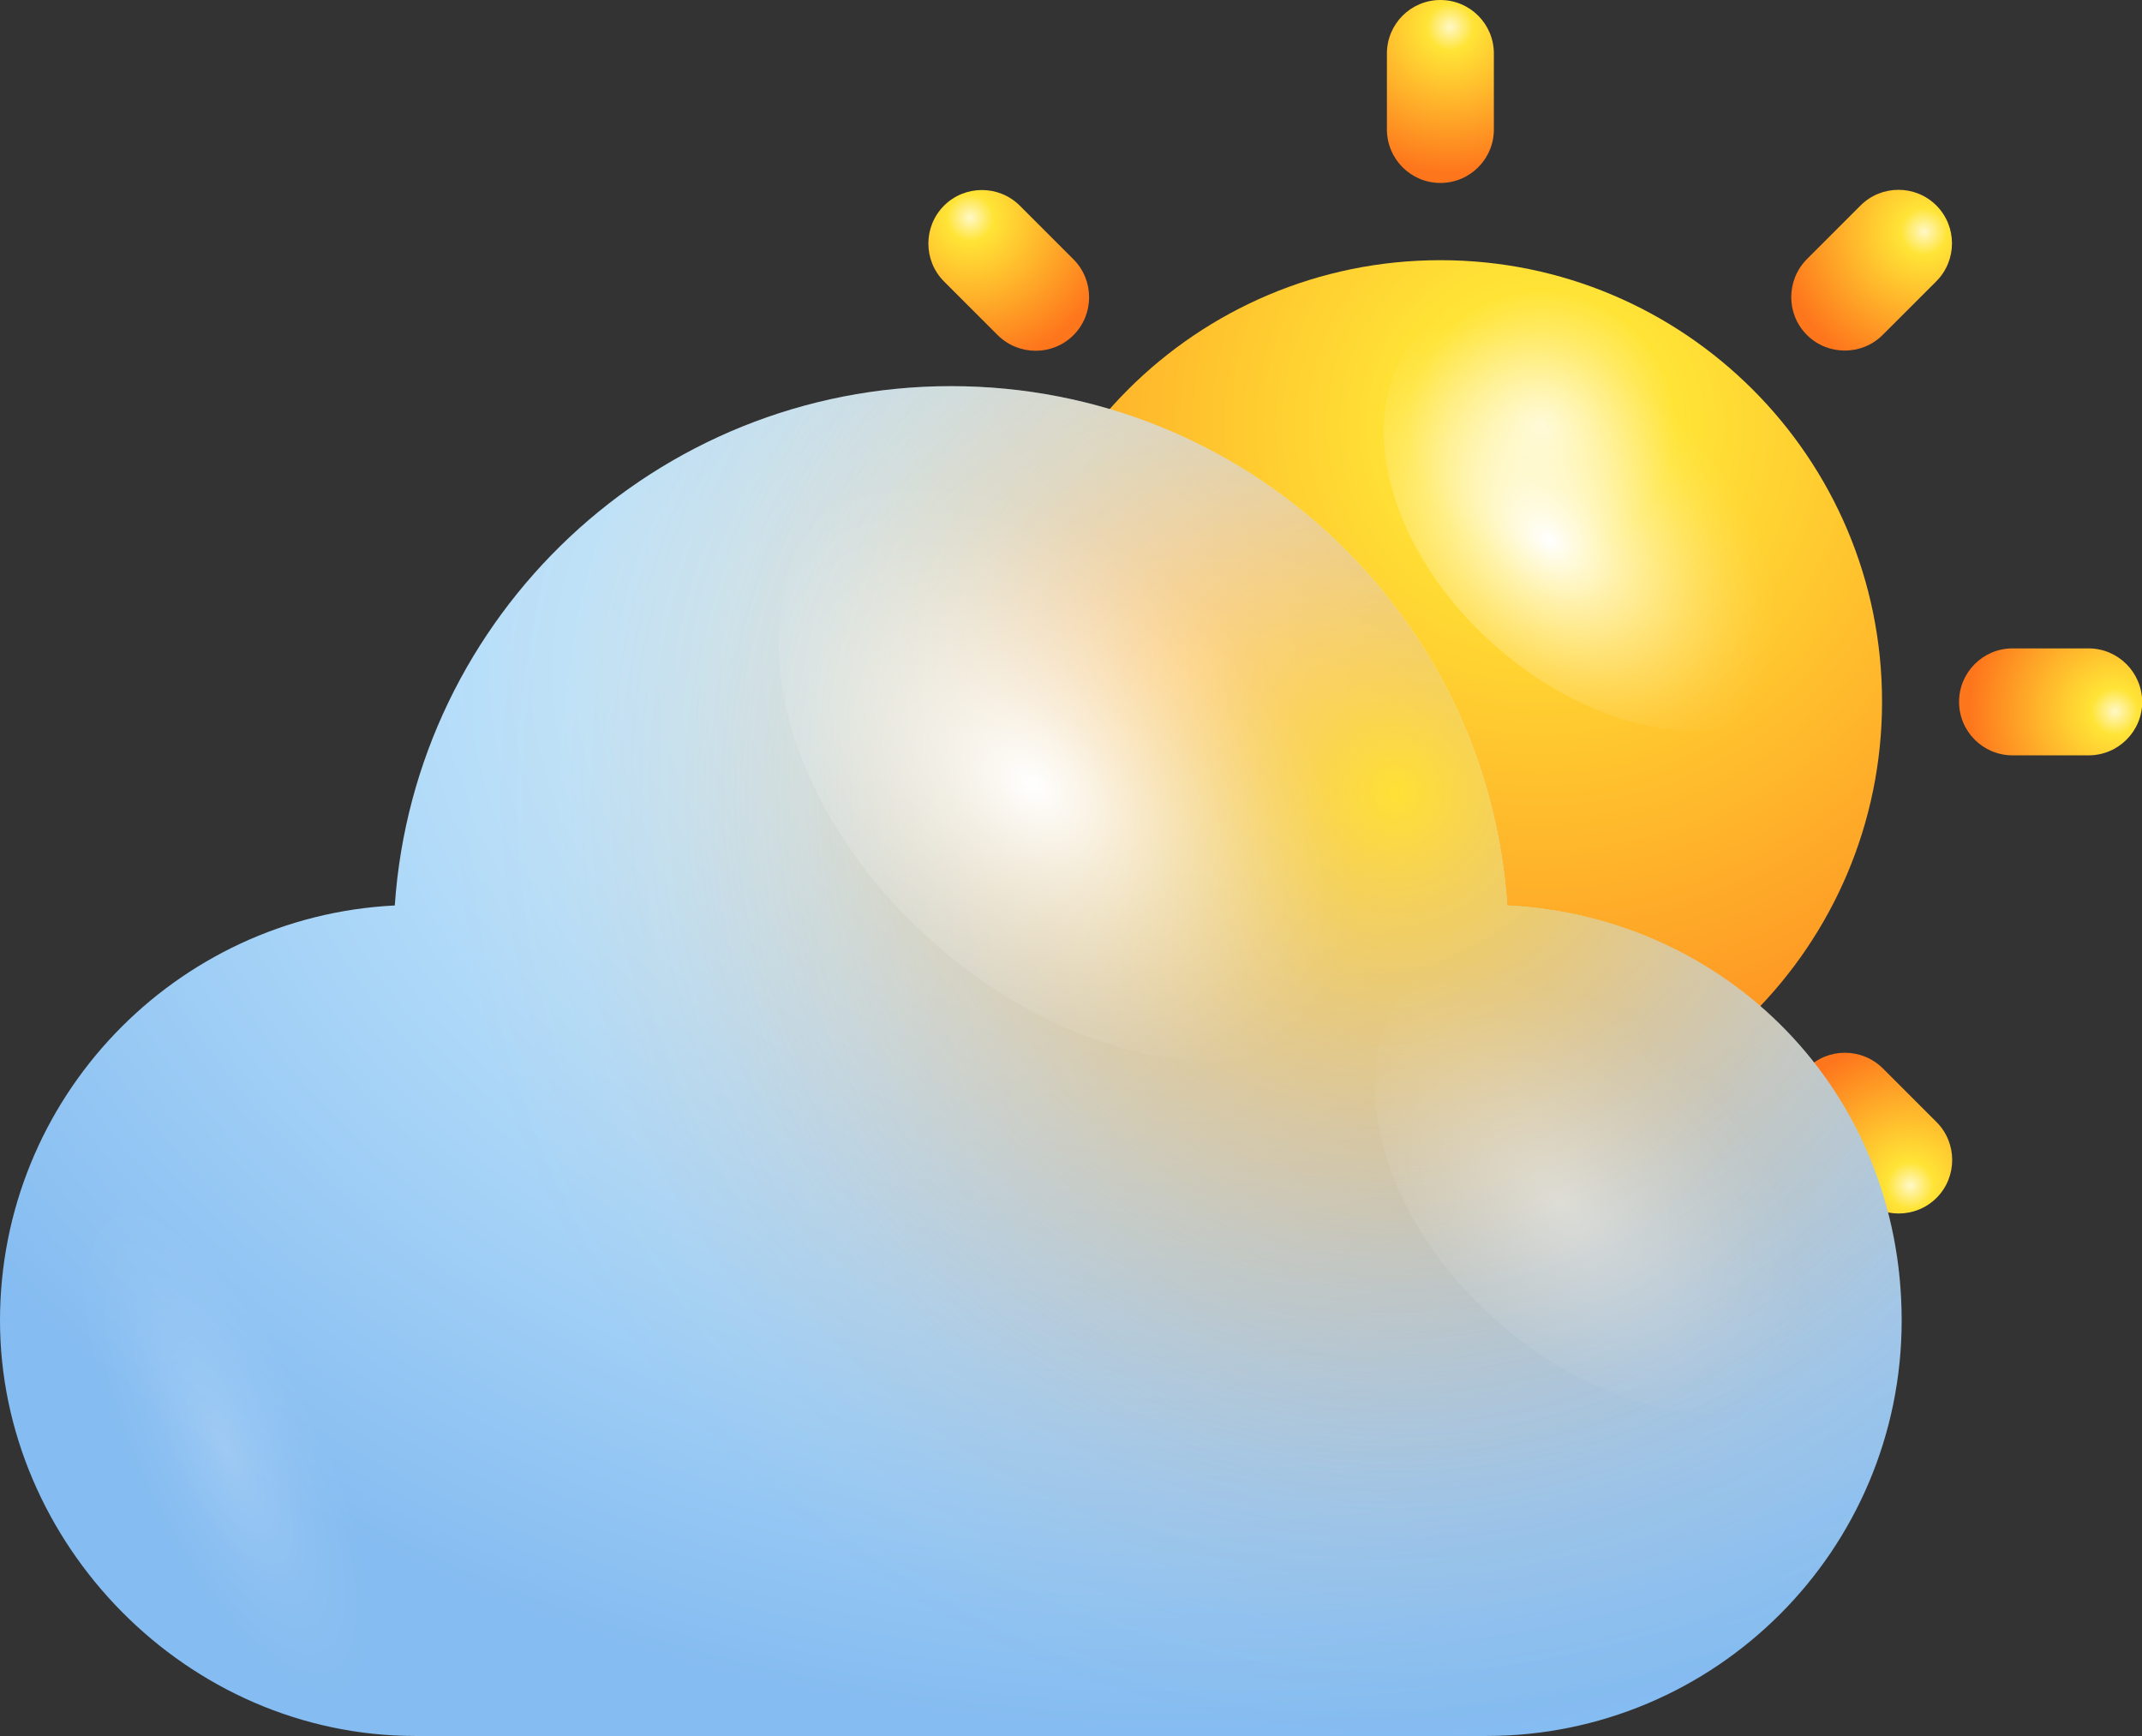 <?xml version="1.0" encoding="UTF-8"?>
<svg xmlns="http://www.w3.org/2000/svg" xmlns:xlink="http://www.w3.org/1999/xlink" viewBox="0 0 103.74 84.07">
  <rect x="0" y="0" width="103.74" height="84.07" fill="#333333" stroke="none"/>
  <defs>
    <style>
      .cls-1 {
        fill: url(#radial-gradient-10);
      }

      .cls-2 {
        fill: url(#radial-gradient-2);
      }

      .cls-2, .cls-3, .cls-4, .cls-5, .cls-6 {
        mix-blend-mode: overlay;
      }

      .cls-7 {
        fill: url(#radial-gradient-9);
      }

      .cls-3 {
        fill: url(#radial-gradient-14);
      }

      .cls-3, .cls-4 {
        opacity: .4;
      }

      .cls-8 {
        fill: url(#radial-gradient-5);
      }

      .cls-9 {
        fill: url(#radial-gradient);
      }

      .cls-10 {
        fill: url(#radial-gradient-3);
      }

      .cls-11 {
        isolation: isolate;
      }

      .cls-12 {
        fill: url(#radial-gradient-11);
      }

      .cls-13 {
        fill: url(#radial-gradient-8);
      }

      .cls-14 {
        fill: url(#radial-gradient-4);
      }

      .cls-15 {
        fill: url(#radial-gradient-12);
      }

      .cls-4 {
        fill: url(#Degradado_sin_nombre_34);
      }

      .cls-5 {
        fill: url(#Degradado_sin_nombre_34-2);
        opacity: .2;
      }

      .cls-16 {
        fill: url(#radial-gradient-6);
      }

      .cls-17 {
        fill: url(#radial-gradient-7);
      }

      .cls-6 {
        fill: url(#radial-gradient-13);
      }
    </style>
    <radialGradient id="radial-gradient" cx="-405.06" cy="20.57" fx="-405.06" fy="20.57" r="40.6" gradientTransform="translate(-330.41) rotate(-180) scale(1 -1)" gradientUnits="userSpaceOnUse">
      <stop offset="0" stop-color="#fff8c7"/>
      <stop offset=".16" stop-color="#ffe436"/>
      <stop offset="1" stop-color="#fe761c"/>
    </radialGradient>
    <radialGradient id="radial-gradient-2" cx="803.97" cy="-1708.67" fx="803.97" fy="-1708.67" r="6.09" gradientTransform="translate(-2012.83 -3145.5) rotate(126.03) scale(1.43 2.08) skewX(-4.38)" gradientUnits="userSpaceOnUse">
      <stop offset="0" stop-color="#fff"/>
      <stop offset=".1" stop-color="#fff" stop-opacity=".85"/>
      <stop offset=".29" stop-color="#fff" stop-opacity=".59"/>
      <stop offset=".47" stop-color="#fff" stop-opacity=".38"/>
      <stop offset=".63" stop-color="#fff" stop-opacity=".22"/>
      <stop offset=".78" stop-color="#fff" stop-opacity=".1"/>
      <stop offset=".91" stop-color="#fff" stop-opacity=".03"/>
      <stop offset="1" stop-color="#fff" stop-opacity="0"/>
    </radialGradient>
    <radialGradient id="Degradado_sin_nombre_34" data-name="Degradado sin nombre 34" cx="-3175.16" cy="3443.95" fx="-3175.16" fy="3443.95" r="5.88" gradientTransform="translate(-4427.15 -941.49) rotate(-136.79) scale(1.61 .68) skewX(11.83)" gradientUnits="userSpaceOnUse">
      <stop offset="0" stop-color="#fff"/>
      <stop offset=".1" stop-color="#fff" stop-opacity=".85"/>
      <stop offset=".29" stop-color="#fff" stop-opacity=".59"/>
      <stop offset=".47" stop-color="#fff" stop-opacity=".38"/>
      <stop offset=".63" stop-color="#fff" stop-opacity=".22"/>
      <stop offset=".78" stop-color="#fff" stop-opacity=".1"/>
      <stop offset=".91" stop-color="#fff" stop-opacity=".03"/>
      <stop offset="1" stop-color="#fff" stop-opacity="0"/>
    </radialGradient>
    <radialGradient id="radial-gradient-3" cx="70.23" cy="1.31" fx="70.23" fy="1.31" r="7.06" gradientTransform="matrix(1,0,0,1,0,0)" xlink:href="#radial-gradient"/>
    <radialGradient id="radial-gradient-4" cx="559.79" cy="-76.12" fx="559.79" fy="-76.12" r="7.06" gradientTransform="translate(-295.02 460.2) rotate(-45)" xlink:href="#radial-gradient"/>
    <radialGradient id="radial-gradient-5" cx="960.62" cy="215.12" fx="960.62" fy="215.12" r="7.06" gradientTransform="translate(-178.04 994.14) rotate(-90)" xlink:href="#radial-gradient"/>
    <radialGradient id="radial-gradient-6" cx="1038.21" cy="704.68" fx="1038.21" fy="704.68" r="7.06" gradientTransform="translate(282.15 1289.16) rotate(-135)" xlink:href="#radial-gradient"/>
    <radialGradient id="radial-gradient-7" cx="746.81" cy="1105.52" fx="746.81" fy="1105.52" r="7.06" gradientTransform="translate(816.09 1172.18) rotate(-180)" xlink:href="#radial-gradient"/>
    <radialGradient id="radial-gradient-8" cx="257.41" cy="1183.11" fx="257.41" fy="1183.11" r="7.06" gradientTransform="translate(1111.12 711.98) rotate(135)" xlink:href="#radial-gradient"/>
    <radialGradient id="radial-gradient-9" cx="-143.59" cy="891.71" fx="-143.59" fy="891.71" r="7.06" gradientTransform="translate(994.14 178.04) rotate(90)" xlink:href="#radial-gradient"/>
    <radialGradient id="radial-gradient-10" cx="-221.01" cy="402.31" fx="-221.01" fy="402.31" r="7.06" gradientTransform="translate(533.94 -116.98) rotate(45)" xlink:href="#radial-gradient"/>
    <radialGradient id="radial-gradient-11" cx="57.67" cy="32.48" fx="57.67" fy="32.48" r="70.26" gradientTransform="translate(115.34 56.21) rotate(-180) scale(1 .73)" gradientUnits="userSpaceOnUse">
      <stop offset="0" stop-color="#fff"/>
      <stop offset=".2" stop-color="#d5f3ff"/>
      <stop offset="1" stop-color="#85bcf1"/>
    </radialGradient>
    <radialGradient id="radial-gradient-12" cx="67.63" cy="38.37" fx="67.63" fy="38.37" r="59.73" gradientUnits="userSpaceOnUse">
      <stop offset="0" stop-color="#ffe036"/>
      <stop offset=".08" stop-color="#fecb30" stop-opacity=".81"/>
      <stop offset=".18" stop-color="#fcb52b" stop-opacity=".6"/>
      <stop offset=".28" stop-color="#fca126" stop-opacity=".41"/>
      <stop offset=".38" stop-color="#fb9122" stop-opacity=".26"/>
      <stop offset=".48" stop-color="#fa851f" stop-opacity=".15"/>
      <stop offset=".58" stop-color="#fa7c1d" stop-opacity=".07"/>
      <stop offset=".68" stop-color="#fa771c" stop-opacity=".02"/>
      <stop offset=".77" stop-color="#fa761c" stop-opacity="0"/>
    </radialGradient>
    <radialGradient id="radial-gradient-13" cx="821.45" cy="-1702.31" fx="821.45" fy="-1702.31" r="8.48" xlink:href="#radial-gradient-2"/>
    <radialGradient id="radial-gradient-14" cx="821.19" cy="-1717.97" fx="821.19" fy="-1717.97" r="6.66" xlink:href="#radial-gradient-2"/>
    <radialGradient id="Degradado_sin_nombre_34-2" data-name="Degradado sin nombre 34" cx="10.94" cy="70.23" fx="10.94" fy="70.23" r="4.87" gradientTransform="translate(-87.6 -109.24) rotate(-25.71) scale(1 2.91)" xlink:href="#Degradado_sin_nombre_34"/>
  </defs>
  <g class="cls-11">
    <g id="Layer_2">
      <g id="OBJECTS">
        <g>
          <g>
            <path class="cls-9" d="M48.37,33.98c0,11.81,9.58,21.39,21.39,21.39s21.39-9.58,21.39-21.39-9.58-21.38-21.39-21.38-21.39,9.57-21.39,21.38Z"/>
            <g>
              <path class="cls-2" d="M73.01,31.78c-5.45-4.42-7.58-11.15-4.75-15.03,2.82-3.88,9.53-3.45,14.98.97,5.45,4.42,7.57,11.15,4.75,15.03-2.83,3.88-9.53,3.45-14.98-.97Z"/>
              <path class="cls-4" d="M50.85,38.71c.72-2.36,4.39-1.38,8.19,2.19,3.81,3.58,6.3,8.39,5.59,10.76-.72,2.36-4.39,1.39-8.2-2.19-3.8-3.58-6.3-8.39-5.59-10.76Z"/>
            </g>
            <path class="cls-10" d="M72.35,6.27c0,1.43-1.16,2.59-2.59,2.59h0c-1.43,0-2.59-1.16-2.59-2.59v-3.68c0-1.43,1.16-2.59,2.59-2.59h0c1.43,0,2.59,1.16,2.59,2.59v3.68Z"/>
            <path class="cls-14" d="M51.99,12.56c1.01,1.01,1.01,2.66,0,3.67h0c-1.01,1.01-2.65,1.01-3.67,0l-2.6-2.6c-1.01-1.01-1.01-2.66,0-3.67h0c1.01-1.01,2.66-1.01,3.67,0l2.6,2.6Z"/>
            <path class="cls-8" d="M42.05,31.39c1.43,0,2.59,1.16,2.59,2.59h0c0,1.43-1.16,2.59-2.59,2.59h-3.68c-1.43,0-2.59-1.16-2.6-2.59h0c0-1.43,1.16-2.59,2.6-2.59h3.68Z"/>
            <path class="cls-16" d="M48.33,51.74c1.01-1.01,2.66-1.01,3.67,0h0c1.01,1.01,1.01,2.65,0,3.67l-2.6,2.6c-1.01,1.01-2.66,1.01-3.67,0h0c-1.01-1.01-1.01-2.66,0-3.67l2.6-2.6Z"/>
            <path class="cls-17" d="M67.16,61.69c0-1.43,1.16-2.59,2.59-2.59h0c1.43,0,2.59,1.16,2.59,2.59v3.68c0,1.43-1.16,2.59-2.59,2.59h0c-1.43,0-2.59-1.16-2.59-2.59v-3.68Z"/>
            <path class="cls-13" d="M87.52,55.41c-1.01-1.01-1.01-2.66,0-3.67h0c1.01-1.01,2.65-1.01,3.67,0l2.6,2.6c1.01,1.01,1.01,2.66,0,3.67h0c-1.01,1.01-2.66,1.01-3.67,0l-2.6-2.6Z"/>
            <path class="cls-7" d="M97.47,36.58c-1.43,0-2.59-1.16-2.59-2.59h0c0-1.43,1.16-2.59,2.59-2.59h3.68c1.43,0,2.59,1.16,2.6,2.59h0c0,1.43-1.16,2.59-2.6,2.59h-3.68Z"/>
            <path class="cls-1" d="M91.18,16.22c-1.01,1.01-2.66,1.01-3.67,0h0c-1.01-1.01-1.01-2.65,0-3.67l2.6-2.6c1.01-1.01,2.66-1.01,3.67,0h0c1.01,1.01,1.01,2.66,0,3.67l-2.6,2.6Z"/>
          </g>
          <g>
            <path class="cls-12" d="M73,43.85c-.96-14.05-12.65-25.15-26.94-25.15s-25.98,11.1-26.94,25.15C8.47,44.38,0,53.18,0,63.95s9.01,20.12,20.12,20.12h51.86c11.11,0,20.12-9.01,20.12-20.12s-8.47-19.57-19.11-20.1Z"/>
            <path class="cls-15" d="M73,43.85c-.96-14.05-12.65-25.15-26.94-25.15s-25.98,11.1-26.94,25.15C8.47,44.38,0,53.18,0,63.95s9.01,20.12,20.12,20.12h51.86c11.11,0,20.12-9.01,20.12-20.12s-8.47-19.57-19.11-20.1Z"/>
            <path class="cls-6" d="M46.06,46.36c-7.58-6.15-10.54-15.5-6.61-20.9,3.93-5.4,13.26-4.8,20.83,1.35,7.57,6.15,10.53,15.51,6.6,20.9-3.93,5.4-13.26,4.79-20.83-1.35Z"/>
            <path class="cls-3" d="M73.14,64.52c-5.95-4.83-8.28-12.19-5.19-16.43,3.09-4.24,10.42-3.77,16.37,1.06,5.95,4.83,8.27,12.19,5.19,16.43-3.09,4.25-10.42,3.77-16.37-1.06Z"/>
            <path class="cls-5" d="M14.39,65.19c-4.39-6.85-9.5-10.15-11.41-7.37-1.9,2.78.11,10.59,4.5,17.45,4.4,6.85,9.5,10.15,11.41,7.37,1.9-2.79-.11-10.59-4.5-17.45Z"/>
          </g>
        </g>
      </g>
    </g>
  </g>
</svg>
